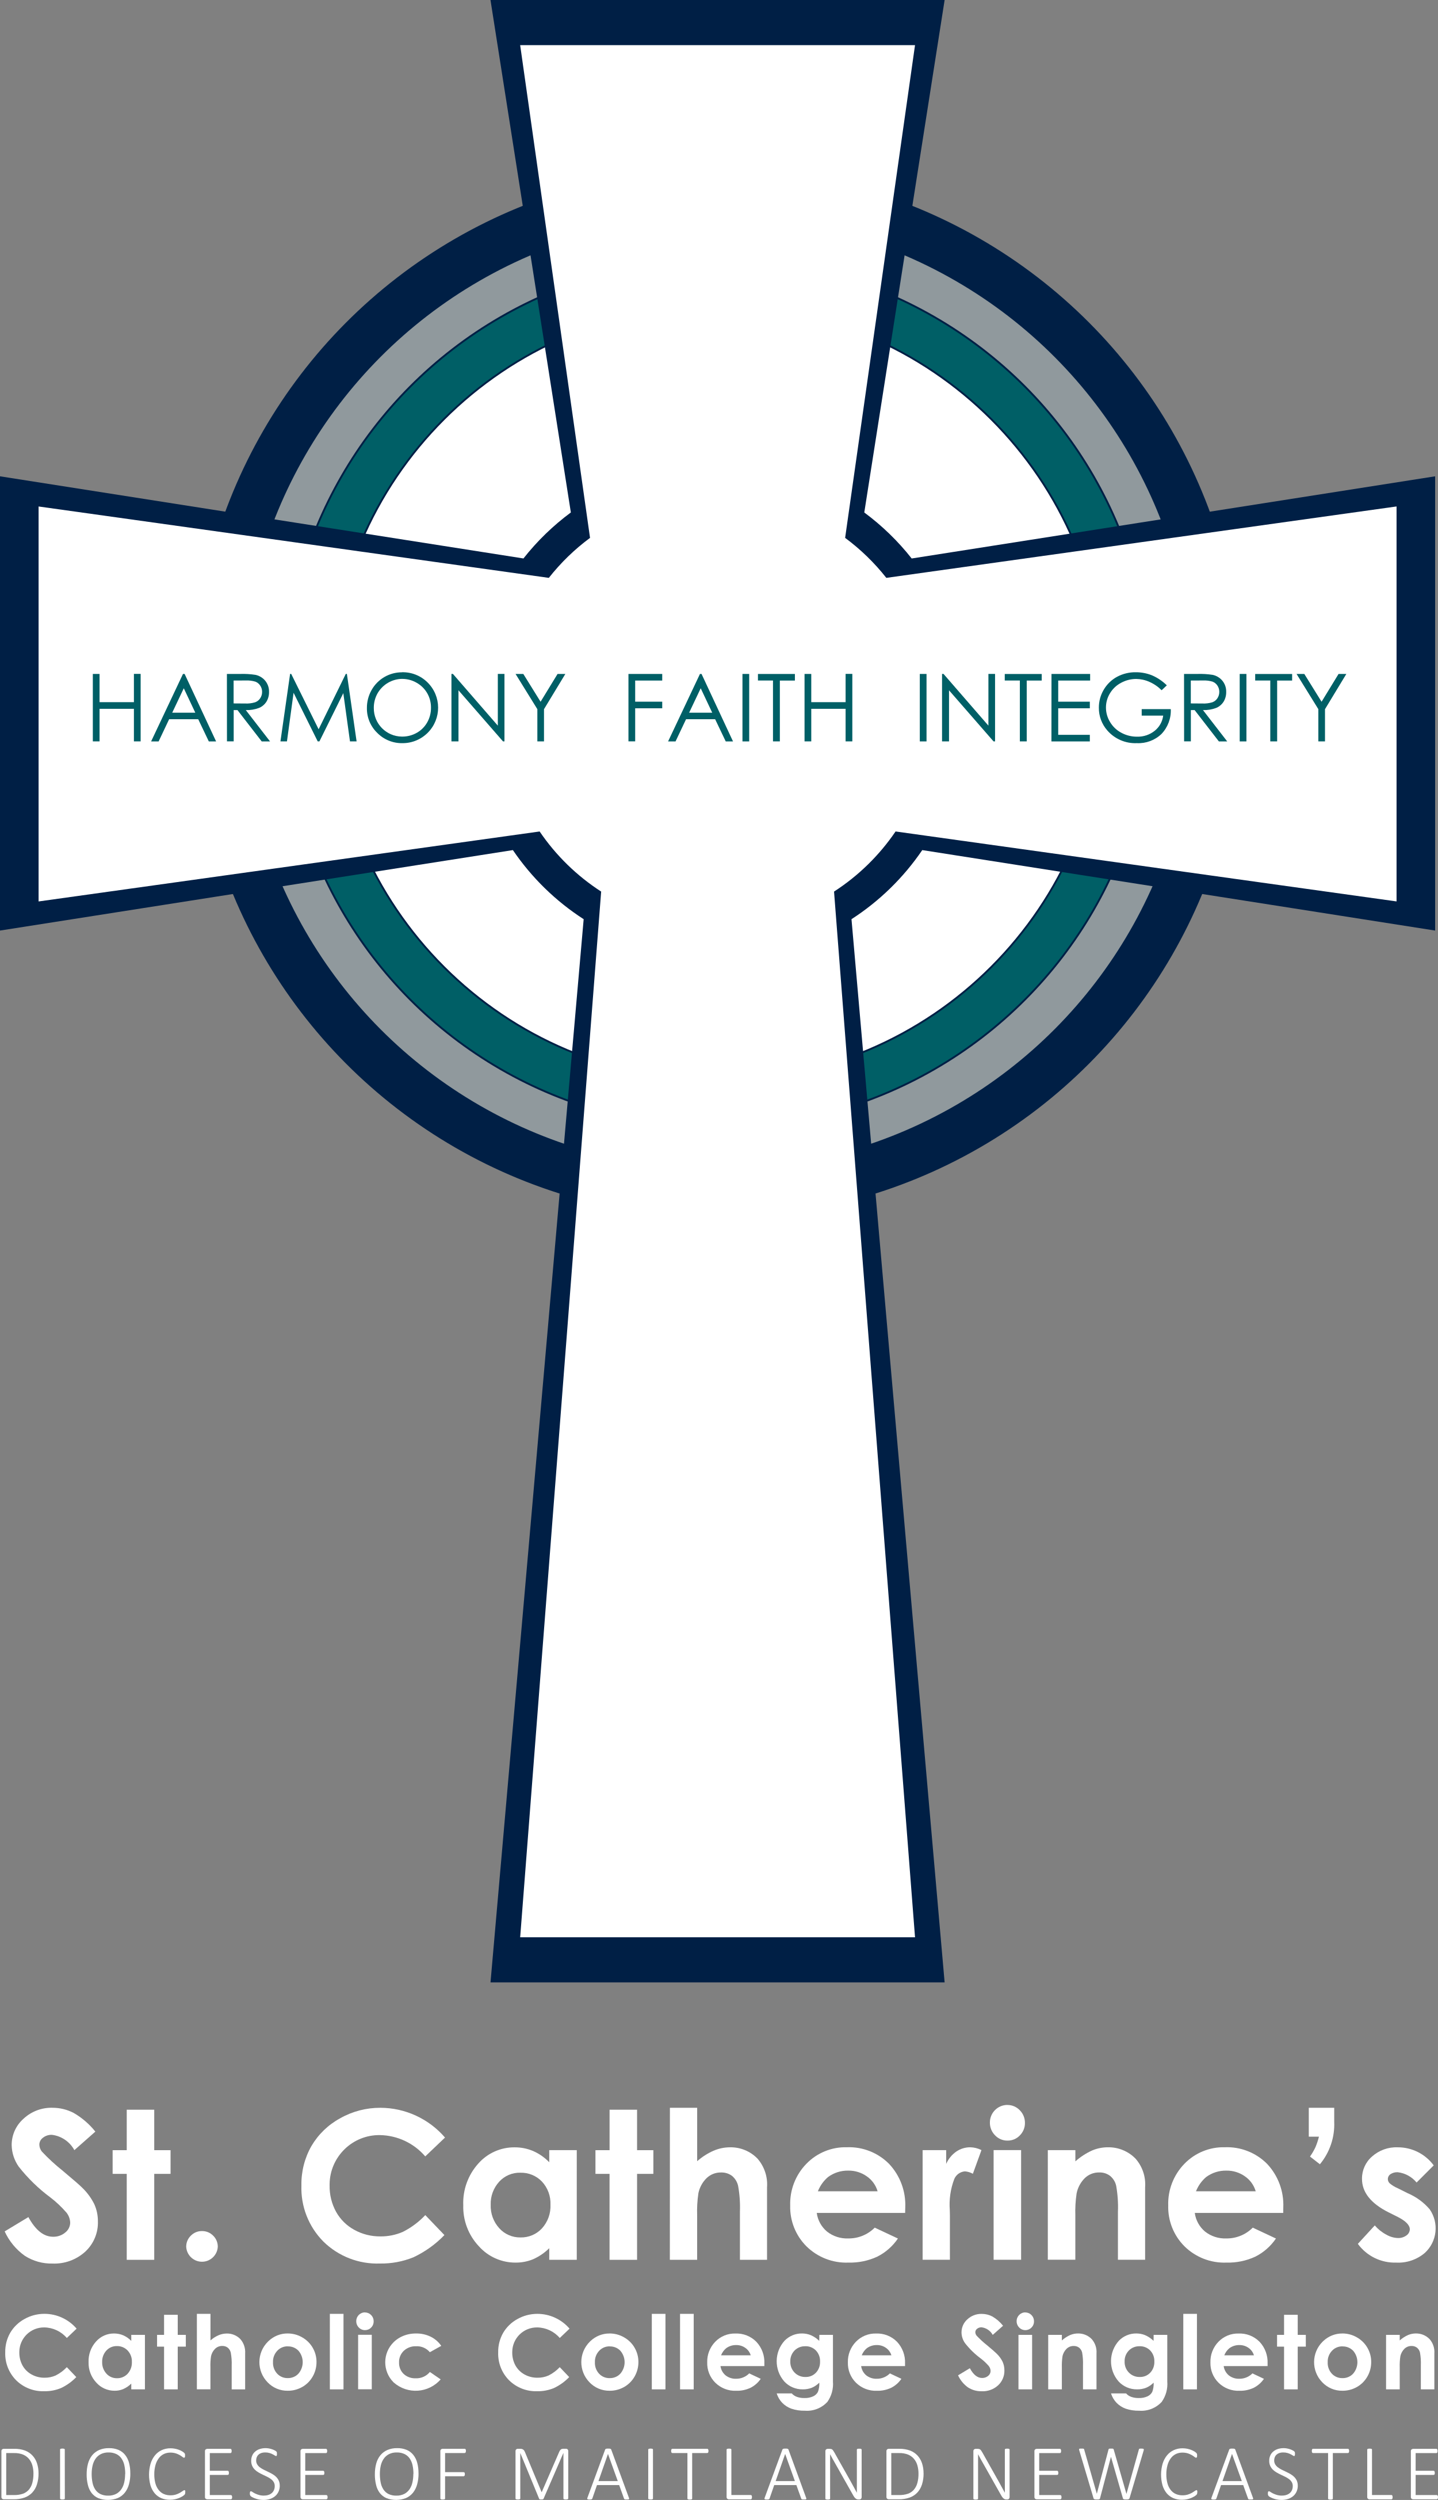 <?xml version="1.0" encoding="UTF-8"?><svg id="Layer_2" xmlns="http://www.w3.org/2000/svg" xmlns:xlink="http://www.w3.org/1999/xlink" viewBox="0 0 517.26 898.98"><rect x="0" y="0" width="517.26" height="898.98" fill="#808080" stroke="none"/><defs><clipPath id="clippath"><rect width="517.26" height="898.98" style="fill:none;"/></clipPath></defs><g id="Layer_1-2"><g style="clip-path:url(#clippath);"><g id="Group_780"><path id="Path_1468" d="m446.48,249.24c0,104.03-84.34,188.37-188.37,188.37s-188.37-84.34-188.37-188.37c0-104.03,84.33-188.37,188.36-188.37,104.03,0,188.37,84.34,188.37,188.37" style="fill:#001f45;"/><circle id="Ellipse_14" cx="258.11" cy="249.24" r="188.37" style="fill:none; stroke:#001f45; stroke-miterlimit:10; stroke-width:.67px;"/><path id="Path_1469" d="m429.65,249.24c0,94.74-76.8,171.53-171.53,171.53s-171.53-76.8-171.53-171.53c0-94.74,76.8-171.53,171.53-171.53,94.74,0,171.53,76.8,171.53,171.53" style="fill:#90999d;"/><circle id="Ellipse_15" cx="258.11" cy="249.24" r="171.53" style="fill:none; stroke:#001f45; stroke-miterlimit:10; stroke-width:.67px;"/><path id="Path_1470" d="m414.22,249.25c0,86.22-69.89,156.11-156.11,156.11s-156.11-69.89-156.11-156.11,69.89-156.11,156.11-156.11c86.22,0,156.11,69.89,156.11,156.11h0" style="fill:#005f66;"/><circle id="Ellipse_16" cx="258.12" cy="249.24" r="156.11" style="fill:none; stroke:#001f45; stroke-miterlimit:10; stroke-width:.67px;"/><path id="Path_1471" d="m397.39,249.24c0,76.91-62.35,139.27-139.27,139.27s-139.27-62.35-139.27-139.27,62.35-139.27,139.27-139.27h0c76.91,0,139.27,62.35,139.27,139.27" style="fill:#fff;"/><path id="Path_1472" d="m397.39,249.24c0,76.91-62.35,139.27-139.27,139.27s-139.27-62.35-139.27-139.27,62.35-139.27,139.27-139.27h0c76.91,0,139.27,62.35,139.27,139.27Z" style="fill:none; stroke:#001f45; stroke-miterlimit:10; stroke-width:.67px;"/><path id="Path_1473" d="m331.74,305.69l184.49,28.94v-163.35l-188.29,29.55c-4.92-6.25-10.66-11.81-17.05-16.54L339.79,0h-163.36l28.91,184.28c-6.39,4.73-12.13,10.29-17.05,16.54L0,171.28v163.35l184.49-28.94c6.74,9.91,15.39,18.36,25.46,24.85l-33.51,382.33h163.35l-33.5-382.33c10.07-6.5,18.72-14.95,25.46-24.85" style="fill:#001f45;"/><path id="Path_1474" d="m322.12,298.99l180.23,25.16v-142.03l-183.53,25.68c-4.28-5.43-9.27-10.27-14.82-14.38l25.14-177.18h-142.03l25.13,177.18c-5.56,4.11-10.54,8.95-14.82,14.38L13.88,182.13v142.03l180.23-25.16c5.85,8.61,13.38,15.96,22.13,21.61l-29.13,376.03h142.03l-29.13-376.03c8.75-5.65,16.27-13,22.13-21.61" style="fill:#fff;"/><path id="Path_1475" d="m33.39,242.35h2.42v10.15h12.36v-10.17h2.42v24.27h-2.42v-11.71h-12.36v11.71h-2.42v-24.24Z" style="fill:#005f66;"/><path id="Path_1476" d="m66.41,242.35l11.32,24.26h-2.62l-3.81-7.98h-10.46l-3.78,7.98h-2.7l11.46-24.26h.6Zm-.3,5.15l-4.16,8.78h8.3l-4.14-8.78Z" style="fill:#005f66;"/><path id="Path_1477" d="m81.61,242.35h4.83c1.82-.06,3.65.05,5.46.33,1.38.29,2.62,1.04,3.51,2.12.92,1.13,1.4,2.55,1.36,4,.03,1.22-.28,2.43-.91,3.49-.63,1.01-1.56,1.81-2.66,2.27-1.53.58-3.15.84-4.78.79l8.72,11.27h-3l-8.72-11.27h-1.36v11.24h-2.42l-.02-24.24Zm2.42,2.37v8.23l4.18.03c1.22.06,2.43-.09,3.6-.45.75-.28,1.39-.8,1.82-1.48.44-.68.66-1.47.65-2.27,0-.79-.22-1.56-.66-2.22-.41-.65-1.02-1.14-1.73-1.43-1.16-.35-2.36-.49-3.57-.43l-4.29.02Z" style="fill:#005f66;"/><path id="Path_1478" d="m100.88,266.6l3.47-24.26h.4l9.86,19.91,9.77-19.91h.4l3.49,24.26h-2.38l-2.4-17.35-8.59,17.35h-.62l-8.68-17.48-2.38,17.48h-2.35Z" style="fill:#005f66;"/><path id="Path_1479" d="m144.58,241.74c3.45-.09,6.79,1.24,9.23,3.68,5.01,4.96,5.05,13.03.09,18.04-2.41,2.43-5.69,3.8-9.12,3.78-3.41.07-6.7-1.27-9.09-3.7-2.42-2.34-3.77-5.57-3.71-8.94-.02-2.27.57-4.51,1.69-6.48,2.22-3.94,6.39-6.37,10.91-6.36m.11,2.36c-3.67.03-7.04,2.01-8.87,5.18-.91,1.61-1.38,3.44-1.36,5.3-.04,5.64,4.49,10.24,10.13,10.28.03,0,.06,0,.1,0,1.83.01,3.64-.46,5.23-1.36,1.57-.88,2.86-2.18,3.75-3.75.91-1.61,1.38-3.43,1.36-5.28.02-1.83-.45-3.64-1.36-5.22-.9-1.56-2.21-2.85-3.79-3.74-1.57-.92-3.36-1.4-5.19-1.4" style="fill:#005f66;"/><path id="Path_1480" d="m162.39,266.6v-24.26h.53l16.15,18.6v-18.6h2.39v24.26h-.53l-16.01-18.37v18.37h-2.52Z" style="fill:#005f66;"/><path id="Path_1481" d="m185.45,242.35h2.79l6.21,10,6.11-10h2.8l-7.68,12.67v11.59h-2.39v-11.59l-7.84-12.67Z" style="fill:#005f66;"/><path id="Path_1482" d="m226.05,242.35h12.16v2.37h-9.73v7.61h9.73v2.37h-9.73v11.89h-2.42v-24.24Z" style="fill:#005f66;"/><path id="Path_1483" d="m252.35,242.35l11.32,24.26h-2.62l-3.81-7.98h-10.46l-3.78,7.98h-2.68l11.46-24.26h.58Zm-.3,5.15l-4.16,8.78h8.3l-4.14-8.78Z" style="fill:#005f66;"/><rect id="Rectangle_347" x="267.07" y="242.35" width="2.42" height="24.26" style="fill:#005f66;"/><path id="Path_1484" d="m272.64,244.73v-2.37h13.29v2.37h-5.41v21.87h-2.47v-21.89h-5.41Z" style="fill:#005f66;"/><path id="Path_1485" d="m289.4,242.35h2.42v10.15h12.35v-10.17h2.42v24.27h-2.42v-11.71h-12.35v11.71h-2.42v-24.24Z" style="fill:#005f66;"/><rect id="Rectangle_348" x="330.86" y="242.35" width="2.42" height="24.26" style="fill:#005f66;"/><path id="Path_1486" d="m338.86,266.6v-24.26h.53l16.15,18.6v-18.6h2.39v24.26h-.55l-16.01-18.37v18.37h-2.5Z" style="fill:#005f66;"/><path id="Path_1487" d="m361.42,244.73v-2.37h13.29v2.37h-5.39v21.87h-2.47v-21.89h-5.43Z" style="fill:#005f66;"/><path id="Path_1488" d="m378.23,242.35h13.9v2.37h-11.48v7.61h11.37v2.37h-11.37v9.55h11.37v2.37h-13.81l.02-24.27Z" style="fill:#005f66;"/><path id="Path_1489" d="m419.73,246.43l-1.88,1.78c-1.28-1.28-2.78-2.31-4.44-3.03-1.48-.66-3.09-1.01-4.71-1.03-1.91,0-3.79.48-5.46,1.4-1.66.87-3.04,2.19-4,3.8-.93,1.53-1.42,3.28-1.42,5.07,0,1.84.51,3.64,1.47,5.21.97,1.64,2.38,2.98,4.06,3.87,1.74.94,3.69,1.43,5.67,1.41,2.29.07,4.54-.68,6.33-2.11,1.69-1.35,2.79-3.31,3.06-5.46h-7.73v-2.34h10.46c.15,3.31-1.06,6.53-3.34,8.93-2.37,2.27-5.57,3.46-8.85,3.31-4.07.18-7.99-1.51-10.66-4.59-1.98-2.26-3.06-5.18-3.02-8.18-.01-2.26.59-4.47,1.73-6.41,1.13-1.95,2.77-3.56,4.75-4.65,2.09-1.13,4.44-1.71,6.82-1.67,1.99-.01,3.96.37,5.81,1.11,1.97.85,3.77,2.06,5.31,3.57" style="fill:#005f66;"/><path id="Path_1490" d="m425.91,242.35h4.83c1.82-.06,3.65.05,5.46.33,1.38.29,2.62,1.04,3.51,2.12.92,1.13,1.4,2.55,1.36,4,.03,1.22-.28,2.43-.91,3.49-.63,1.01-1.56,1.81-2.66,2.27-1.53.58-3.15.84-4.78.79l8.72,11.27h-3l-8.72-11.27h-1.36v11.24h-2.43l-.02-24.24Zm2.43,2.37v8.23l4.18.03c1.22.06,2.43-.09,3.6-.45.75-.28,1.39-.8,1.82-1.48.44-.68.66-1.47.65-2.27,0-.79-.22-1.56-.66-2.22-.41-.65-1.02-1.14-1.73-1.43-1.16-.35-2.36-.49-3.57-.43l-4.28.02Z" style="fill:#005f66;"/><rect id="Rectangle_349" x="445.93" y="242.35" width="2.42" height="24.26" style="fill:#005f66;"/><path id="Path_1491" d="m451.5,244.73v-2.37h13.29v2.37h-5.39v21.87h-2.47v-21.89h-5.43Z" style="fill:#005f66;"/><path id="Path_1492" d="m466.38,242.35h2.79l6.21,10,6.11-10h2.8l-7.68,12.67v11.59h-2.39v-11.59l-7.84-12.67Z" style="fill:#005f66;"/><path id="Path_1493" d="m34.27,766.55l-7.52,6.64c-1.64-3.03-4.64-5.08-8.06-5.51-1.18-.05-2.35.33-3.27,1.07-.77.57-1.24,1.45-1.27,2.41.01.92.33,1.82.91,2.54,2.31,2.46,4.8,4.75,7.44,6.85,3.87,3.24,6.22,5.28,7.05,6.13,1.8,1.72,3.28,3.74,4.38,5.96.87,1.95,1.31,4.07,1.29,6.21.12,4.1-1.54,8.05-4.55,10.84-3.22,2.93-7.47,4.47-11.82,4.28-3.51.08-6.97-.89-9.93-2.79-3.14-2.24-5.64-5.27-7.24-8.77l8.53-5.15c2.57,4.71,5.52,7.07,8.86,7.07,1.6.05,3.17-.49,4.4-1.52,1.1-.84,1.75-2.14,1.78-3.52-.04-1.33-.51-2.6-1.34-3.64-1.77-2.05-3.75-3.91-5.91-5.55-4.22-3.14-8-6.83-11.26-10.97-1.59-2.26-2.48-4.94-2.54-7.7-.03-3.63,1.51-7.1,4.23-9.51,2.82-2.65,6.58-4.08,10.46-3.97,2.65,0,5.25.63,7.6,1.85,3.01,1.74,5.66,4.02,7.82,6.74" style="fill:#fff;"/><path id="Path_1494" d="m45.59,758.65h9.89v14.55h5.87v8.52h-5.87v30.91h-9.89v-30.91h-5.08v-8.52h5.08v-14.55Z" style="fill:#fff;"/><path id="Path_1495" d="m72.65,802.29c1.51-.02,2.97.57,4.02,1.65,1.09,1.04,1.69,2.5,1.67,4.01-.18,3.14-2.87,5.54-6,5.36-2.89-.16-5.2-2.47-5.36-5.36-.02-1.51.58-2.96,1.67-4.01,1.06-1.08,2.51-1.68,4.02-1.65" style="fill:#fff;"/><path id="Path_1496" d="m160.07,768.67l-7.1,6.77c-4.09-4.76-10.02-7.55-16.3-7.66-9.86-.14-17.97,7.75-18.11,17.61,0,.16,0,.33,0,.49-.06,3.3.74,6.57,2.32,9.47,1.53,2.74,3.8,4.99,6.56,6.5,2.88,1.59,6.13,2.4,9.42,2.36,2.78.03,5.53-.53,8.08-1.65,3.01-1.52,5.73-3.55,8.04-6.01l6.88,7.18c-3.2,3.33-6.99,6.04-11.17,8-3.81,1.54-7.89,2.3-12,2.23-7.58.28-14.94-2.57-20.35-7.88-5.32-5.35-8.19-12.67-7.92-20.21-.09-4.96,1.15-9.86,3.61-14.17,2.47-4.2,6.05-7.65,10.33-9.97,4.42-2.5,9.41-3.79,14.48-3.77,8.93.03,17.41,3.94,23.24,10.71" style="fill:#fff;"/><path id="Path_1497" d="m197.57,773.18h9.9v39.44h-9.9v-4.17c-1.68,1.67-3.65,3.01-5.81,3.97-2,.82-4.15,1.23-6.32,1.21-5.05.02-9.87-2.13-13.22-5.91-3.73-3.98-5.74-9.28-5.58-14.73-.22-5.5,1.72-10.87,5.4-14.97,3.31-3.76,8.1-5.9,13.11-5.84,2.29-.01,4.56.44,6.66,1.34,2.16.95,4.12,2.32,5.76,4.02v-4.37Zm-10.4,8.12c-2.89-.07-5.67,1.11-7.62,3.25-2.06,2.27-3.16,5.26-3.04,8.32-.11,3.1.99,6.12,3.09,8.41,1.94,2.15,4.72,3.35,7.61,3.3,2.92.08,5.74-1.11,7.73-3.25,2.1-2.32,3.21-5.37,3.07-8.5.13-3.08-.97-6.08-3.07-8.34-2.02-2.11-4.85-3.27-7.77-3.18" style="fill:#fff;"/><path id="Path_1498" d="m219.27,758.65h9.89v14.55h5.86v8.52h-5.86v30.91h-9.9v-30.91h-5.07v-8.52h5.08v-14.55Z" style="fill:#fff;"/><path id="Path_1499" d="m240.96,757.96h9.82v19.21c1.74-1.54,3.71-2.81,5.84-3.75,1.88-.82,3.9-1.24,5.95-1.25,3.72-.08,7.31,1.39,9.9,4.06,2.48,2.85,3.72,6.57,3.44,10.33v26.06h-9.75v-17.28c.12-3.11-.1-6.22-.65-9.28-.31-1.43-1.09-2.71-2.23-3.64-1.13-.82-2.5-1.24-3.9-1.2-1.92-.04-3.77.68-5.17,1.99-1.52,1.48-2.56,3.38-2.99,5.46-.4,2.69-.55,5.4-.45,8.12v15.84h-9.82l.02-54.69Z" style="fill:#fff;"/><path id="Path_1500" d="m325.58,795.77h-31.79c.35,2.61,1.66,4.99,3.68,6.69,2.17,1.71,4.87,2.59,7.63,2.48,3.58.06,7.02-1.34,9.55-3.88l8.34,3.91c-1.89,2.78-4.46,5.04-7.46,6.54-3.24,1.49-6.77,2.21-10.33,2.12-5.63.22-11.1-1.9-15.12-5.86-3.88-3.88-5.99-9.18-5.84-14.66-.18-5.58,1.92-11,5.81-15,3.81-3.95,9.11-6.11,14.59-5.96,5.66-.22,11.16,1.95,15.15,5.96,4,4.25,6.1,9.93,5.84,15.75l-.05,1.9Zm-9.9-7.79c-.64-2.18-2-4.07-3.87-5.36-1.95-1.39-4.3-2.11-6.7-2.07-2.61-.05-5.17.77-7.27,2.32-1.61,1.38-2.86,3.13-3.64,5.11h21.48Z" style="fill:#fff;"/><path id="Path_1501" d="m331.87,773.18h8.48v4.96c.79-1.8,2.05-3.34,3.66-4.46,1.48-1,3.22-1.53,5-1.52,1.4.03,2.78.38,4.03,1.01l-3.09,8.52c-.88-.5-1.85-.79-2.86-.87-1.72.13-3.22,1.23-3.86,2.83-1.33,3.54-1.87,7.32-1.58,11.09l.04,1.92v15.95h-9.82v-39.44Z" style="fill:#fff;"/><path id="Path_1502" d="m362.36,756.95c1.69-.02,3.3.66,4.46,1.89,1.21,1.2,1.88,2.84,1.86,4.55.03,1.69-.64,3.32-1.84,4.51-1.15,1.21-2.74,1.88-4.41,1.86-1.7.03-3.33-.66-4.5-1.9-1.22-1.22-1.89-2.89-1.86-4.62,0-3.48,2.81-6.3,6.29-6.31m-4.95,16.24h9.89v39.44h-9.89v-39.44Z" style="fill:#fff;"/><path id="Path_1503" d="m376.92,773.18h9.9v4.04c1.82-1.62,3.88-2.95,6.1-3.95,1.77-.73,3.67-1.11,5.59-1.11,3.74-.07,7.35,1.41,9.96,4.09,2.48,2.83,3.72,6.54,3.44,10.3v26.06h-9.78v-17.28c.13-3.14-.09-6.28-.64-9.38-.32-1.39-1.1-2.63-2.21-3.53-1.12-.83-2.49-1.26-3.88-1.21-1.92-.04-3.77.69-5.16,2.01-1.53,1.51-2.57,3.45-2.98,5.56-.39,2.65-.54,5.33-.45,8v15.82h-9.9v-39.43Z" style="fill:#fff;"/><path id="Path_1504" d="m461.59,795.77h-31.82c.35,2.61,1.66,4.99,3.68,6.69,2.17,1.71,4.87,2.59,7.63,2.48,3.58.06,7.02-1.34,9.55-3.88l8.34,3.91c-1.89,2.78-4.46,5.04-7.46,6.54-3.24,1.49-6.77,2.21-10.33,2.12-5.63.22-11.1-1.9-15.12-5.86-3.88-3.88-5.99-9.18-5.84-14.66-.18-5.58,1.92-11,5.81-15,3.81-3.95,9.11-6.11,14.59-5.96,5.66-.22,11.16,1.95,15.15,5.96,4,4.25,6.1,9.93,5.84,15.75l-.02,1.9Zm-9.9-7.79c-.64-2.18-2-4.07-3.87-5.36-1.95-1.39-4.3-2.11-6.7-2.07-2.61-.05-5.17.77-7.27,2.32-1.61,1.38-2.86,3.13-3.64,5.11h21.48Z" style="fill:#fff;"/><path id="Path_1505" d="m470.8,757.96h9.13v5c.24,5.56-1.59,11.02-5.15,15.31l-3.56-2.78c.76-1.07,1.42-2.2,1.97-3.38.51-1.22.93-2.49,1.25-3.77h-3.66v-10.37Z" style="fill:#fff;"/><path id="Path_1506" d="m515.69,778.7l-6.13,6.13c-1.7-2.06-4.13-3.39-6.78-3.7-.92-.05-1.84.19-2.61.7-.59.39-.94,1.05-.95,1.76,0,.55.22,1.07.6,1.47.88.76,1.88,1.37,2.95,1.82l3.64,1.82c3.03,1.29,5.72,3.26,7.86,5.76,3.41,4.92,2.68,11.6-1.72,15.66-2.87,2.45-6.58,3.71-10.35,3.51-5.42.16-10.57-2.36-13.77-6.74l6.09-6.63c1.15,1.34,2.53,2.45,4.09,3.28,1.26.75,2.69,1.18,4.15,1.25,1.13.06,2.24-.28,3.16-.94.72-.49,1.17-1.3,1.2-2.17,0-1.52-1.44-3-4.31-4.46l-3.34-1.67c-6.38-3.21-9.57-7.24-9.55-12.07-.03-3.07,1.29-5.99,3.61-8,2.53-2.26,5.84-3.45,9.23-3.31,5.12-.03,9.94,2.4,12.98,6.52" style="fill:#fff;"/><path id="Path_1507" d="m27.56,837.38l-3.52,3.36c-2.03-2.37-4.98-3.75-8.1-3.8-4.9-.07-8.93,3.85-8.99,8.75,0,.08,0,.16,0,.24-.03,1.64.37,3.26,1.15,4.7.76,1.36,1.89,2.48,3.26,3.23,1.43.79,3.04,1.19,4.67,1.17,1.38.02,2.75-.26,4.01-.82,1.49-.75,2.85-1.76,3.99-2.98l3.41,3.57c-1.59,1.65-3.47,3-5.55,3.97-1.89.77-3.92,1.15-5.96,1.11-3.77.14-7.42-1.28-10.11-3.92-2.64-2.66-4.07-6.29-3.94-10.04-.05-2.47.57-4.9,1.79-7.04,1.23-2.09,3-3.8,5.13-4.96,2.2-1.24,4.68-1.88,7.2-1.87,4.44.01,8.65,1.95,11.54,5.32" style="fill:#fff;"/><path id="Path_1508" d="m47.22,839.62h4.91v19.59h-4.91v-2.07c-.83.83-1.81,1.49-2.89,1.97-.99.41-2.06.62-3.14.6-2.51,0-4.9-1.06-6.56-2.94-1.85-1.98-2.85-4.61-2.77-7.32-.11-2.73.85-5.4,2.68-7.43,1.64-1.87,4.02-2.93,6.51-2.9,1.14,0,2.26.22,3.31.67,1.07.47,2.04,1.15,2.86,2v-2.16Zm-5.17,4.03c-1.44-.04-2.82.55-3.79,1.61-1.03,1.13-1.57,2.61-1.51,4.13-.06,1.54.5,3.04,1.54,4.18.96,1.07,2.34,1.66,3.78,1.64,1.45.04,2.85-.55,3.84-1.61,1.05-1.15,1.59-2.67,1.53-4.22.07-1.53-.48-3.02-1.53-4.14-1-1.05-2.41-1.63-3.86-1.59" style="fill:#fff;"/><path id="Path_1509" d="m59.02,832.4h4.91v7.22h2.91v4.23h-2.91v15.36h-4.91v-15.36h-2.52v-4.23h2.52v-7.22Z" style="fill:#fff;"/><path id="Path_1510" d="m70.83,832.06h4.88v9.55c.86-.77,1.84-1.4,2.9-1.86.93-.4,1.94-.61,2.95-.62,1.85-.04,3.63.69,4.91,2.02,1.23,1.42,1.84,3.26,1.71,5.13v12.94h-4.84v-8.59c.06-1.54-.05-3.09-.33-4.61-.15-.71-.54-1.36-1.11-1.82-.56-.41-1.24-.62-1.93-.6-.95-.02-1.87.33-2.57.99-.75.73-1.27,1.67-1.49,2.7-.19,1.33-.27,2.68-.22,4.03v7.87h-4.87v-27.14Z" style="fill:#fff;"/><path id="Path_1511" d="m103.47,839.11c1.83,0,3.63.47,5.21,1.39,1.59.89,2.91,2.19,3.81,3.76.9,1.56,1.38,3.33,1.36,5.13.01,1.82-.46,3.61-1.36,5.19-.89,1.57-2.18,2.88-3.76,3.77-1.59.91-3.4,1.38-5.24,1.36-2.71.04-5.32-1.04-7.2-3-4.02-4.08-3.98-10.66.11-14.68.09-.09.18-.17.27-.26,1.84-1.72,4.27-2.68,6.79-2.66m.08,4.63c-1.44-.04-2.83.54-3.81,1.6-1.04,1.1-1.59,2.58-1.53,4.09-.07,1.53.47,3.02,1.5,4.14.99,1.05,2.37,1.63,3.81,1.59,1.45.04,2.85-.54,3.84-1.6,2.04-2.36,2.05-5.85.03-8.22-1-1.05-2.4-1.62-3.85-1.58" style="fill:#fff;"/><rect id="Rectangle_350" x="118.65" y="832.06" width="4.91" height="27.15" style="fill:#fff;"/><path id="Path_1512" d="m131.27,831.55c.84,0,1.64.33,2.22.94.6.6.93,1.42.91,2.27.02.84-.31,1.65-.91,2.24-.57.6-1.37.92-2.19.91-.85.01-1.66-.33-2.24-.95-.6-.61-.93-1.44-.91-2.3,0-1.73,1.39-3.13,3.12-3.13m-2.45,8.06h4.91v19.59h-4.91v-19.59Z" style="fill:#fff;"/><path id="Path_1513" d="m158.71,843.58l-4.09,2.27c-1.22-1.44-3.04-2.23-4.92-2.14-1.65-.07-3.25.52-4.46,1.64-1.14,1.1-1.76,2.63-1.7,4.21-.05,1.53.54,3.02,1.64,4.09,1.17,1.08,2.72,1.65,4.31,1.58,1.98.1,3.88-.75,5.14-2.27l3.88,2.66c-4.33,4.97-11.87,5.49-16.84,1.16-.05-.04-.09-.08-.14-.13-3.96-3.99-3.94-10.43.05-14.39.71-.71,1.53-1.31,2.41-1.78,1.75-.93,3.71-1.39,5.7-1.36,1.81-.03,3.61.37,5.24,1.16,1.53.76,2.84,1.9,3.8,3.3" style="fill:#fff;"/><path id="Path_1514" d="m204.87,837.38l-3.52,3.36c-2.03-2.37-4.98-3.75-8.1-3.8-4.9-.07-8.93,3.85-8.99,8.75,0,.08,0,.16,0,.24-.03,1.64.37,3.26,1.15,4.7.76,1.36,1.89,2.48,3.26,3.23,1.43.79,3.04,1.19,4.67,1.17,1.38.02,2.75-.26,4.01-.82,1.49-.75,2.85-1.76,3.99-2.98l3.41,3.57c-1.59,1.65-3.47,3-5.55,3.97-1.89.77-3.92,1.15-5.96,1.11-3.77.14-7.42-1.28-10.11-3.92-2.64-2.66-4.06-6.29-3.93-10.03-.05-2.47.57-4.9,1.79-7.04,1.23-2.09,3-3.8,5.13-4.96,2.2-1.24,4.68-1.88,7.2-1.87,4.44.01,8.65,1.95,11.54,5.32" style="fill:#fff;"/><path id="Path_1515" d="m219.26,839.11c1.83,0,3.63.47,5.21,1.39,1.59.89,2.91,2.19,3.81,3.76.9,1.56,1.38,3.33,1.36,5.13.01,1.82-.46,3.61-1.36,5.19-.89,1.57-2.18,2.88-3.76,3.77-1.59.91-3.4,1.38-5.24,1.36-2.71.04-5.32-1.04-7.2-3-4.02-4.09-3.97-10.66.12-14.68.09-.08.17-.17.26-.25,1.84-1.72,4.27-2.68,6.79-2.66m.08,4.63c-1.44-.04-2.83.54-3.81,1.6-1.04,1.1-1.59,2.58-1.53,4.09-.07,1.53.47,3.02,1.5,4.14.99,1.05,2.37,1.63,3.81,1.59,1.45.04,2.85-.54,3.84-1.6,2.04-2.36,2.05-5.85.03-8.22-1-1.05-2.4-1.62-3.85-1.58" style="fill:#fff;"/><rect id="Rectangle_351" x="234.46" y="832.06" width="4.91" height="27.15" style="fill:#fff;"/><rect id="Rectangle_352" x="244.62" y="832.06" width="4.91" height="27.15" style="fill:#fff;"/><path id="Path_1516" d="m274.95,850.84h-15.79c.17,1.29.82,2.48,1.82,3.32,1.07.85,2.42,1.29,3.79,1.24,1.77.02,3.48-.67,4.73-1.93l4.14,1.95c-.94,1.38-2.22,2.5-3.71,3.25-1.61.74-3.36,1.1-5.13,1.05-2.8.11-5.51-.94-7.51-2.91-1.93-1.92-2.98-4.55-2.9-7.27-.09-2.77.96-5.46,2.89-7.45,1.89-1.96,4.52-3.03,7.25-2.96,2.81-.11,5.54.96,7.52,2.96,1.99,2.11,3.03,4.93,2.9,7.82v.92Zm-4.91-3.87c-.32-1.08-1-2.02-1.92-2.66-.97-.69-2.13-1.05-3.32-1.03-1.3-.02-2.57.38-3.61,1.15-.81.68-1.43,1.55-1.82,2.54h10.67Z" style="fill:#fff;"/><path id="Path_1517" d="m294.73,839.62h4.89v16.78c.21,2.6-.5,5.18-2,7.31-2.07,2.24-5.04,3.41-8.08,3.18-1.64.04-3.28-.2-4.85-.72-1.25-.44-2.38-1.17-3.31-2.11-.92-.96-1.6-2.13-2-3.4h5.42c.5.57,1.14,1,1.85,1.25.86.3,1.77.44,2.68.42,1.09.05,2.18-.16,3.18-.61.72-.33,1.32-.89,1.7-1.58.4-1.07.57-2.21.5-3.35-.77.8-1.7,1.43-2.73,1.86-1.03.39-2.12.58-3.22.56-2.52.04-4.95-.99-6.66-2.85-3.69-4.23-3.62-10.55.16-14.69,1.64-1.66,3.89-2.59,6.23-2.56,1.09,0,2.17.2,3.18.62,1.12.49,2.14,1.18,3.02,2.04l.03-2.16Zm-5.1,4.09c-1.44-.04-2.83.52-3.84,1.55-1.01,1.05-1.56,2.46-1.51,3.92-.06,1.49.5,2.94,1.55,4.01,1.02,1.04,2.43,1.61,3.89,1.57,1.42.05,2.79-.51,3.77-1.53,1.02-1.08,1.55-2.53,1.49-4.02.06-1.47-.48-2.91-1.49-3.98-1.01-1.03-2.41-1.58-3.85-1.53" style="fill:#fff;"/><path id="Path_1518" d="m325.55,850.84h-15.79c.17,1.29.82,2.48,1.82,3.32,1.07.85,2.42,1.29,3.79,1.24,1.77.02,3.48-.67,4.73-1.93l4.14,1.95c-.94,1.38-2.22,2.5-3.71,3.25-1.61.74-3.36,1.1-5.13,1.05-2.8.11-5.51-.94-7.51-2.91-1.93-1.92-2.98-4.55-2.9-7.27-.09-2.77.96-5.46,2.89-7.45,1.89-1.96,4.52-3.03,7.25-2.96,2.81-.11,5.54.96,7.52,2.96,1.99,2.11,3.03,4.93,2.9,7.82v.92Zm-4.91-3.87c-.32-1.08-1-2.02-1.92-2.66-.97-.69-2.13-1.05-3.32-1.03-1.3-.02-2.57.38-3.61,1.15-.81.68-1.43,1.55-1.82,2.54h10.67Z" style="fill:#fff;"/><path id="Path_1519" d="m360.82,836.33l-3.73,3.3c-.82-1.5-2.31-2.52-4.01-2.73-.59-.02-1.16.16-1.62.53-.38.28-.62.72-.63,1.2,0,.46.17.9.45,1.26,1.15,1.22,2.38,2.36,3.7,3.4,1.92,1.61,3.09,2.62,3.5,3.05.89.85,1.63,1.85,2.17,2.96.43.97.65,2.02.64,3.09.05,2.04-.78,4-2.27,5.38-1.6,1.45-3.71,2.22-5.87,2.12-1.74.05-3.46-.43-4.93-1.36-1.56-1.11-2.8-2.61-3.6-4.36l4.24-2.56c1.27,2.34,2.74,3.51,4.4,3.51.8.02,1.57-.24,2.18-.75.54-.42.87-1.06.88-1.75-.01-.66-.25-1.3-.67-1.82-.88-1.02-1.86-1.94-2.94-2.75-2.1-1.56-3.98-3.4-5.59-5.46-.79-1.12-1.23-2.45-1.26-3.83-.01-1.8.75-3.53,2.1-4.72,1.4-1.31,3.26-2.02,5.18-1.97,1.31,0,2.61.31,3.78.91,1.49.86,2.81,2,3.88,3.35" style="fill:#fff;"/><path id="Path_1520" d="m368.8,831.55c.84,0,1.64.33,2.22.94.6.6.93,1.42.91,2.27.02.84-.31,1.65-.91,2.24-.57.59-1.37.92-2.19.91-.84.01-1.65-.33-2.23-.95-.6-.61-.93-1.44-.91-2.3,0-1.73,1.4-3.13,3.12-3.13m-2.46,8.08h4.91v19.59h-4.91v-19.59Z" style="fill:#fff;"/><path id="Path_1521" d="m377.05,839.62h4.91v2c.9-.81,1.93-1.47,3.03-1.96.88-.36,1.82-.55,2.78-.55,1.86-.03,3.65.7,4.94,2.04,1.23,1.41,1.85,3.25,1.71,5.11v12.94h-4.86v-8.58c.06-1.56-.04-3.12-.31-4.66-.16-.69-.55-1.31-1.1-1.75-.56-.41-1.24-.62-1.93-.6-.95-.02-1.87.34-2.56,1-.76.75-1.28,1.71-1.48,2.76-.19,1.32-.26,2.65-.22,3.97v7.86h-4.91v-19.59Z" style="fill:#fff;"/><path id="Path_1522" d="m414.98,839.62h4.9v16.78c.21,2.6-.5,5.18-2,7.31-2.07,2.24-5.04,3.41-8.08,3.18-1.64.04-3.28-.2-4.85-.72-1.25-.44-2.38-1.17-3.31-2.11-.92-.96-1.6-2.13-2-3.4h5.42c.5.57,1.14,1,1.85,1.25.86.3,1.77.44,2.68.42,1.09.05,2.18-.16,3.18-.61.72-.33,1.32-.89,1.7-1.58.4-1.07.57-2.21.5-3.35-.77.8-1.7,1.43-2.73,1.86-1.03.39-2.12.58-3.22.56-2.52.04-4.95-.99-6.66-2.85-3.69-4.23-3.62-10.55.16-14.69,1.64-1.66,3.89-2.59,6.23-2.56,1.09,0,2.17.2,3.18.62,1.12.49,2.14,1.18,3.02,2.04l.02-2.16Zm-5.1,4.09c-1.44-.04-2.83.52-3.84,1.55-1.01,1.05-1.56,2.46-1.51,3.92-.06,1.49.5,2.94,1.55,4.01,1.02,1.04,2.43,1.61,3.89,1.57,1.42.05,2.79-.51,3.77-1.53,1.02-1.08,1.55-2.53,1.49-4.02.06-1.47-.48-2.91-1.49-3.98-1.01-1.03-2.41-1.58-3.85-1.53" style="fill:#fff;"/><rect id="Rectangle_353" x="425.64" y="832.06" width="4.91" height="27.15" style="fill:#fff;"/><path id="Path_1523" d="m455.96,850.84h-15.79c.17,1.29.82,2.48,1.82,3.32,1.07.85,2.42,1.29,3.79,1.24,1.77.02,3.48-.67,4.73-1.93l4.14,1.95c-.94,1.38-2.22,2.5-3.71,3.25-1.61.74-3.36,1.1-5.13,1.05-2.8.11-5.51-.94-7.51-2.91-1.93-1.92-2.98-4.55-2.9-7.27-.09-2.77.96-5.46,2.89-7.45,1.89-1.96,4.52-3.03,7.25-2.96,2.81-.11,5.54.96,7.52,2.96,1.99,2.11,3.03,4.93,2.9,7.82v.92Zm-4.91-3.87c-.32-1.08-1-2.02-1.92-2.66-.97-.69-2.13-1.05-3.32-1.03-1.3-.02-2.57.38-3.61,1.15-.81.68-1.43,1.55-1.82,2.54h10.67Z" style="fill:#fff;"/><path id="Path_1524" d="m461.87,832.4h4.93v7.22h2.91v4.23h-2.91v15.36h-4.91v-15.36h-2.52v-4.23h2.52v-7.22Z" style="fill:#fff;"/><path id="Path_1525" d="m482.85,839.11c1.83,0,3.63.47,5.21,1.39,1.59.89,2.91,2.19,3.81,3.76.9,1.56,1.38,3.33,1.36,5.13.01,1.82-.46,3.61-1.36,5.19-.89,1.57-2.18,2.88-3.76,3.77-1.59.91-3.4,1.38-5.24,1.36-2.71.04-5.32-1.04-7.2-3-4.02-4.09-3.97-10.66.12-14.68.09-.08.17-.17.26-.25,1.84-1.72,4.27-2.68,6.79-2.66m.08,4.63c-1.44-.04-2.83.54-3.81,1.6-1.04,1.1-1.59,2.58-1.53,4.09-.07,1.53.47,3.02,1.5,4.14.99,1.05,2.37,1.63,3.81,1.59,1.45.04,2.85-.54,3.84-1.6,2.04-2.36,2.05-5.85.03-8.22-1-1.05-2.4-1.62-3.85-1.58" style="fill:#fff;"/><path id="Path_1526" d="m498.58,839.62h4.91v2c.9-.81,1.93-1.47,3.03-1.96.88-.36,1.82-.55,2.78-.55,1.86-.03,3.65.7,4.94,2.04,1.23,1.41,1.85,3.25,1.71,5.11v12.94h-4.86v-8.58c.06-1.56-.04-3.12-.31-4.66-.16-.69-.55-1.31-1.1-1.75-.56-.41-1.24-.62-1.93-.6-.95-.02-1.87.34-2.56,1-.76.75-1.28,1.71-1.48,2.76-.19,1.32-.26,2.65-.22,3.97v7.86h-4.91v-19.59Z" style="fill:#fff;"/><path id="Path_1527" d="m13.86,889.4c.02,1.37-.17,2.73-.58,4.03-.34,1.09-.92,2.09-1.7,2.93-.77.8-1.72,1.41-2.77,1.78-1.27.43-2.6.63-3.94.6H1.3c-.19,0-.37-.08-.52-.19-.2-.17-.3-.43-.27-.7v-16.37c-.03-.26.07-.52.27-.7.15-.11.33-.18.52-.19h3.82c1.33-.03,2.66.18,3.91.63,1.01.39,1.92,1,2.66,1.79.73.8,1.29,1.75,1.62,2.78.38,1.17.56,2.39.55,3.61m-1.82.08c0-.99-.13-1.98-.4-2.94-.24-.86-.66-1.65-1.23-2.34-.58-.67-1.3-1.19-2.11-1.53-1.04-.4-2.14-.59-3.26-.55h-2.8v15.1h2.8c1.06.03,2.12-.13,3.14-.45.82-.28,1.56-.77,2.14-1.41.6-.7,1.04-1.52,1.28-2.41.31-1.13.45-2.29.43-3.46" style="fill:#fff;"/><path id="Path_1528" d="m23.32,898.46c0,.05-.01.11-.04.15-.03.05-.08.09-.14.11-.08.03-.17.06-.26.07-.14.02-.28.03-.41.03-.14,0-.27,0-.4-.03-.09-.01-.18-.04-.27-.07-.06-.02-.1-.06-.14-.11-.03-.05-.04-.1-.05-.15v-17.59c0-.06,0-.11.03-.16.04-.05.09-.09.15-.11.09-.03.18-.05.27-.07.13-.02.26-.03.39-.03.14,0,.28,0,.41.03.09.01.18.04.26.07.06.02.11.06.14.11.03.05.04.1.04.15l.02,17.6Z" style="fill:#fff;"/><path id="Path_1529" d="m46.88,889.45c.02,1.33-.15,2.65-.5,3.94-.29,1.09-.8,2.11-1.5,3-.67.83-1.53,1.49-2.51,1.91-2.25.88-4.75.9-7.01.04-.93-.4-1.75-1.03-2.38-1.82-.65-.86-1.12-1.85-1.36-2.9-.31-1.26-.47-2.56-.45-3.86-.01-1.31.15-2.61.49-3.87.29-1.08.79-2.09,1.49-2.97.68-.82,1.54-1.47,2.51-1.9,1.12-.47,2.33-.7,3.55-.67,1.17-.03,2.34.19,3.42.63.93.4,1.76,1.02,2.39,1.82.66.85,1.14,1.82,1.4,2.86.32,1.24.47,2.52.45,3.81m-1.82.15c0-1.02-.09-2.03-.3-3.02-.17-.88-.51-1.71-1-2.46-.46-.7-1.1-1.26-1.85-1.64-.89-.42-1.87-.63-2.85-.6-.98-.03-1.96.18-2.84.63-.75.4-1.4.97-1.88,1.68-.5.74-.85,1.58-1.04,2.45-.22.97-.32,1.96-.32,2.96,0,1.03.09,2.07.29,3.08.16.88.49,1.72.97,2.48.45.7,1.08,1.27,1.82,1.65.9.43,1.88.63,2.87.6,1,.03,1.99-.19,2.88-.64.76-.41,1.41-1,1.88-1.71.5-.76.84-1.6,1.02-2.48.21-.97.31-1.97.31-2.96" style="fill:#fff;"/><path id="Path_1530" d="m66.61,896.25c0,.09,0,.19,0,.28,0,.08-.02.15-.04.23-.02.06-.04.12-.08.18-.05.08-.11.15-.18.22-.18.17-.38.32-.58.45-.36.23-.74.43-1.13.6-.51.21-1.03.38-1.56.5-.64.15-1.29.22-1.95.21-1.06.01-2.12-.19-3.1-.6-.91-.39-1.72-.99-2.36-1.75-.68-.83-1.19-1.8-1.5-2.83-.71-2.56-.7-5.27.04-7.82.33-1.09.86-2.1,1.58-2.99.66-.8,1.49-1.45,2.44-1.88.99-.44,2.07-.67,3.16-.65.53,0,1.06.05,1.58.15.48.09.95.22,1.41.39.4.15.79.33,1.16.55.25.14.49.31.7.5.09.08.17.17.24.27.03.06.06.12.08.19.02.08.03.16.04.24,0,.1,0,.2,0,.3,0,.12,0,.23,0,.35-.01.09-.03.17-.07.25-.03.06-.07.12-.12.16-.05.04-.11.06-.17.06-.21-.04-.4-.14-.55-.29-.3-.23-.61-.45-.94-.64-.45-.26-.93-.47-1.42-.64-.65-.2-1.33-.3-2.01-.29-.81,0-1.61.16-2.34.51-.72.35-1.34.87-1.82,1.51-.55.74-.95,1.57-1.19,2.45-.3,1.09-.45,2.22-.43,3.35-.02,1.08.12,2.17.39,3.21.22.85.61,1.66,1.14,2.36.48.63,1.1,1.14,1.82,1.47.78.35,1.63.52,2.48.5.67.01,1.34-.08,1.99-.29.5-.17.99-.38,1.45-.64.34-.2.67-.41.99-.64.17-.15.37-.25.6-.29.05,0,.1.01.14.04.04.03.07.07.09.12.03.08.05.16.05.25.02.13.02.25.02.38" style="fill:#fff;"/><path id="Path_1531" d="m83.5,897.99c0,.11,0,.22-.03.32-.02.08-.05.16-.1.24-.03.06-.08.11-.15.15-.06.03-.12.05-.18.05h-8.52c-.19,0-.37-.08-.52-.19-.2-.17-.3-.43-.27-.7v-16.37c-.03-.26.07-.52.27-.7.15-.11.33-.18.52-.19h8.38c.14,0,.26.07.32.2.04.08.07.16.08.24.02.11.03.23.03.35,0,.11,0,.22-.03.32-.01.08-.04.16-.08.23-.03.06-.08.11-.14.14-.06.03-.12.05-.18.05h-7.43v6.36h6.43c.07,0,.13.01.19.05.06.03.11.08.14.14.04.07.07.15.08.24.02.11.03.23.03.35,0,.11-.01.21-.03.32-.01.08-.04.15-.08.22-.03.06-.08.1-.14.13-.06.03-.12.04-.19.04h-6.43v7.24h7.57c.06,0,.13.02.18.05.06.03.11.08.15.14.05.07.08.15.1.24.02.11.03.23.03.35" style="fill:#fff;"/><path id="Path_1532" d="m100.64,893.83c0,.74-.15,1.48-.45,2.16-.28.62-.7,1.18-1.22,1.62-.55.46-1.18.8-1.86,1.02-.76.24-1.56.36-2.36.35-.55,0-1.1-.05-1.64-.16-.46-.09-.92-.22-1.36-.39-.35-.13-.69-.28-1.02-.45-.21-.11-.4-.24-.57-.4-.1-.11-.18-.24-.22-.38-.05-.18-.08-.36-.07-.54,0-.13,0-.26.03-.39.01-.09.04-.17.08-.25.02-.06.07-.1.12-.13.05-.02.11-.03.16-.03.2.03.39.11.55.25.29.2.6.37.91.53.44.22.9.39,1.36.53.6.17,1.22.26,1.85.25.53,0,1.06-.07,1.57-.23.45-.14.87-.36,1.23-.66.35-.29.62-.66.8-1.07.2-.46.3-.95.29-1.45.02-.51-.11-1.01-.36-1.45-.25-.41-.58-.77-.96-1.06-.43-.32-.88-.6-1.36-.83-.51-.25-1.02-.5-1.55-.74-.53-.25-1.04-.52-1.55-.81-.5-.28-.95-.62-1.36-1.02-.4-.39-.73-.85-.96-1.36-.26-.59-.38-1.22-.36-1.86-.01-.65.12-1.3.38-1.89.24-.55.61-1.03,1.07-1.42.48-.41,1.04-.72,1.65-.91.68-.21,1.4-.32,2.11-.31.39,0,.78.04,1.16.11.38.07.75.17,1.12.29.32.11.64.24.94.4.2.09.38.21.55.35.11.09.19.21.23.35.02.08.03.15.04.23,0,.11,0,.22,0,.33,0,.11,0,.22,0,.33-.01.09-.03.17-.06.25-.02.06-.06.12-.1.16-.04.04-.09.05-.15.05-.17-.03-.32-.1-.45-.2-.21-.14-.45-.29-.79-.45-.36-.19-.74-.34-1.14-.45-.49-.14-.99-.21-1.5-.2-.49-.01-.98.06-1.45.22-.38.13-.73.34-1.02.61-.27.25-.48.57-.61.91-.13.35-.2.72-.2,1.09-.02.51.11,1.01.36,1.45.25.41.58.78.97,1.07.43.32.88.6,1.36.84.51.25,1.03.5,1.55.75s1.05.51,1.55.8c.5.28.95.62,1.36,1.01.4.39.73.85.97,1.36.25.58.38,1.21.36,1.85" style="fill:#fff;"/><path id="Path_1533" d="m117.84,897.99c0,.11,0,.22-.03.32-.02.08-.05.16-.09.24-.04.06-.09.11-.15.15-.06.03-.12.05-.18.05h-8.51c-.19,0-.37-.08-.52-.19-.2-.17-.3-.43-.27-.7v-16.37c-.03-.26.07-.52.27-.7.15-.11.33-.18.52-.19h8.38c.06,0,.13.01.18.05.06.04.11.09.14.15.04.08.07.16.08.24.02.11.03.23.03.35,0,.11,0,.22-.03.32-.01.08-.04.16-.08.23-.03.06-.08.11-.14.14-.06.03-.12.05-.18.05h-7.46v6.36h6.43c.07,0,.14.01.2.05.06.04.1.08.14.14.04.07.07.15.08.24.02.11.03.23.03.35,0,.11,0,.21-.03.32-.01.08-.04.15-.08.22-.03.05-.08.1-.14.13-.06.03-.13.04-.2.04h-6.43v7.24h7.58c.06,0,.13.02.18.05.06.04.11.08.15.14.05.07.08.15.09.24.02.11.03.23.03.35" style="fill:#fff;"/><path id="Path_1534" d="m150.55,889.45c.02,1.33-.15,2.65-.5,3.94-.29,1.09-.8,2.11-1.5,3-.67.83-1.53,1.49-2.51,1.91-2.25.88-4.75.9-7.01.04-.93-.4-1.75-1.03-2.38-1.82-.65-.86-1.12-1.85-1.36-2.9-.31-1.26-.47-2.56-.45-3.86-.01-1.31.15-2.61.49-3.87.29-1.08.79-2.09,1.49-2.97.68-.82,1.54-1.47,2.51-1.9,1.12-.47,2.33-.7,3.55-.67,1.17-.03,2.34.19,3.42.63.93.4,1.76,1.02,2.39,1.82.66.85,1.14,1.82,1.4,2.86.32,1.24.47,2.52.45,3.81m-1.82.15c0-1.02-.09-2.03-.3-3.02-.17-.88-.51-1.71-1-2.46-.46-.7-1.1-1.26-1.85-1.64-.89-.42-1.87-.63-2.85-.6-.98-.03-1.96.18-2.84.63-.75.4-1.4.97-1.88,1.68-.5.74-.85,1.58-1.04,2.45-.22.97-.32,1.96-.32,2.96,0,1.03.09,2.07.29,3.08.16.88.49,1.72.97,2.48.45.7,1.08,1.27,1.82,1.65.9.43,1.88.63,2.87.6,1,.03,1.99-.19,2.88-.64.76-.41,1.41-1,1.88-1.71.5-.76.84-1.6,1.02-2.48.21-.97.31-1.97.31-2.96" style="fill:#fff;"/><path id="Path_1535" d="m167.58,881.37c0,.11,0,.22-.03.32-.01.08-.04.16-.09.23-.04.06-.09.1-.15.14-.06.03-.12.05-.18.05h-7.03v6.88h6.66c.06,0,.12.01.18.04.06.02.11.07.15.12.05.07.08.14.09.22.02.12.03.23.03.35,0,.11,0,.22-.03.32-.01.08-.05.16-.09.23-.04.06-.09.1-.15.14-.05.03-.12.05-.18.05h-6.66v8c0,.06-.01.11-.04.16-.03.05-.08.09-.14.11-.08.03-.17.05-.25.07-.27.04-.55.04-.82,0-.09-.01-.18-.04-.27-.07-.06-.02-.11-.06-.14-.11-.03-.05-.04-.1-.04-.16v-16.99c-.03-.26.07-.52.27-.7.15-.11.33-.18.52-.19h7.96c.06,0,.13.02.18.05.06.04.11.09.15.15.05.07.08.16.09.24.02.11.03.23.03.35" style="fill:#fff;"/><path id="Path_1536" d="m204.38,898.46c0,.05-.01.11-.04.15-.03.05-.09.09-.15.11-.09.03-.18.06-.27.07-.14.02-.28.03-.41.03-.13,0-.26,0-.39-.03-.09-.01-.18-.04-.27-.07-.06-.02-.1-.06-.14-.11-.03-.05-.04-.1-.04-.15v-16.37h-.02l-7.14,16.47s-.05.08-.08.11c-.05.04-.1.06-.16.08-.08.03-.15.05-.23.06-.1,0-.21,0-.31,0-.11,0-.22,0-.34,0-.08-.01-.16-.03-.23-.06-.05-.02-.1-.05-.15-.08-.03-.03-.06-.07-.07-.11l-6.79-16.47h0v16.37c0,.05-.01.11-.04.15-.04.05-.09.09-.15.11-.09.03-.17.06-.26.07-.14.02-.29.03-.43.03-.13,0-.27,0-.4-.03-.09-.01-.18-.04-.26-.07-.06-.02-.1-.06-.13-.11-.03-.05-.04-.1-.04-.15v-16.99c-.03-.26.07-.52.27-.7.15-.12.33-.18.52-.19h.91c.21,0,.42.02.62.08.16.05.32.12.45.22.14.1.25.22.35.36.1.15.18.31.25.48l6,14.42h.07l6.24-14.37c.08-.2.18-.39.3-.57.09-.14.21-.27.34-.37.11-.09.24-.16.38-.2.15-.04.3-.06.45-.06h1.03c.09,0,.18.01.27.04.09.03.18.08.25.15.08.08.15.17.19.27.05.13.08.28.08.42v17Z" style="fill:#fff;"/><path id="Path_1537" d="m226.22,898.17c.05.11.08.23.08.35,0,.08-.03.15-.1.2-.08.05-.18.09-.28.09h-.94c-.09,0-.19-.03-.28-.06-.06-.02-.11-.06-.15-.11-.04-.05-.07-.11-.09-.17l-1.74-4.84h-7.98l-1.67,4.81c-.02.06-.05.12-.09.17-.04.05-.1.09-.15.12-.09.04-.18.07-.27.08-.15.02-.3.03-.45.03-.16,0-.33,0-.49-.03-.1,0-.2-.04-.29-.1-.06-.05-.09-.12-.1-.2,0-.12.03-.23.08-.34l6.36-17.28c.03-.07.07-.14.13-.19.06-.06.14-.1.22-.12.11-.03.21-.05.32-.06.14,0,.28,0,.43,0,.15,0,.3,0,.45,0,.11.01.22.03.32.06.08.02.15.06.21.12.05.05.09.12.12.19l6.34,17.27Zm-7.53-15.74h0l-3.42,9.77h6.95l-3.52-9.77Z" style="fill:#fff;"/><path id="Path_1538" d="m234.88,898.46c0,.05-.01.11-.04.15-.03.05-.08.09-.14.11-.08.03-.17.06-.26.07-.14.02-.28.03-.41.03-.14,0-.27,0-.4-.03-.09-.01-.18-.04-.27-.07-.06-.02-.1-.06-.14-.11-.03-.05-.04-.1-.05-.15v-17.59c0-.06.02-.11.05-.15.04-.05.09-.09.15-.11.09-.03.18-.05.27-.07.13-.02.26-.03.39-.03.14,0,.28,0,.41.03.09.01.18.04.26.07.06.02.11.06.14.11.03.05.04.1.04.15v17.59Z" style="fill:#fff;"/><path id="Path_1539" d="m254.84,881.37c0,.11,0,.22-.03.32-.02.08-.04.16-.09.23-.03.06-.08.11-.14.14-.06.03-.12.05-.19.05h-5.41v16.37c0,.06-.01.11-.04.16-.03.05-.08.09-.14.11-.09.03-.17.05-.26.07-.14.02-.27.03-.41.03-.14,0-.27,0-.4-.03-.09-.01-.18-.04-.27-.07-.06-.02-.11-.06-.14-.11-.03-.05-.05-.1-.05-.16v-16.37h-5.41c-.07,0-.13-.01-.19-.05-.06-.04-.1-.08-.14-.14-.04-.07-.07-.15-.08-.23-.02-.11-.03-.21-.03-.32,0-.12,0-.23.03-.35.01-.08.04-.17.08-.24.03-.06.08-.11.14-.15.06-.03.12-.05.19-.05h12.54c.14,0,.26.07.32.2.04.08.07.16.09.24.02.11.03.23.03.35" style="fill:#fff;"/><path id="Path_1540" d="m270.48,897.98c0,.11,0,.23-.03.34-.02.08-.05.16-.09.24-.03.06-.08.12-.14.15-.06.03-.13.05-.2.05h-7.87c-.19,0-.37-.07-.52-.19-.2-.17-.3-.43-.27-.7v-16.99c0-.05.02-.11.05-.15.03-.05.08-.09.14-.11.09-.03.18-.05.27-.07.27-.04.55-.04.82,0,.09.01.18.04.26.07.06.02.11.06.14.11.03.05.04.1.04.15v16.32h6.95c.07,0,.14.01.2.05.06.03.1.08.14.14.04.07.07.15.09.24.02.11.03.23.03.35" style="fill:#fff;"/><path id="Path_1541" d="m289.96,898.17c.05.11.08.23.08.35,0,.08-.03.15-.1.2-.08.05-.18.09-.28.09h-.94c-.09,0-.19-.03-.28-.06-.06-.02-.11-.06-.15-.11-.04-.05-.07-.11-.09-.17l-1.74-4.84h-7.97l-1.66,4.81c-.02.06-.05.12-.09.17-.04.05-.1.09-.15.12-.09.04-.18.07-.27.08-.15.02-.3.03-.45.03-.16,0-.33,0-.49-.03-.1,0-.2-.04-.29-.1-.06-.05-.09-.12-.1-.2,0-.12.03-.23.08-.34l6.36-17.28c.03-.07.07-.14.13-.19.06-.06.14-.1.22-.12.11-.03.21-.05.32-.06.14,0,.28,0,.43,0,.15,0,.3,0,.45,0,.11.01.22.03.32.06.08.02.15.06.21.12.05.05.09.12.12.19l6.32,17.27Zm-7.53-15.74h0l-3.42,9.77h6.92l-3.5-9.77Z" style="fill:#fff;"/><path id="Path_1542" d="m309.94,897.92c0,.14-.02.29-.08.42-.05.1-.11.2-.2.27-.08.07-.17.12-.27.15-.09.03-.18.04-.27.04h-.35c-.17,0-.34-.02-.51-.07-.17-.05-.32-.13-.45-.25-.17-.13-.32-.28-.45-.45-.18-.24-.34-.5-.49-.76l-6.4-11.34c-.32-.55-.64-1.12-.96-1.7s-.63-1.15-.91-1.7h0v15.95c0,.06-.01.11-.04.16-.03.05-.08.09-.14.11-.08.03-.17.05-.25.07-.27.04-.55.04-.82,0-.09-.01-.18-.04-.27-.07-.06-.02-.11-.06-.14-.11-.03-.05-.04-.1-.04-.16v-16.99c-.03-.26.07-.52.27-.7.15-.11.33-.18.52-.19h.7c.19,0,.38.02.56.05.15.04.28.1.4.19.14.11.26.24.35.38.14.2.27.41.39.62l4.9,8.69c.31.54.6,1.06.88,1.56l.81,1.47.78,1.43c.25.45.51.94.76,1.41h0c0-.78,0-1.6,0-2.45v-13.05c0-.05.01-.11.04-.15.03-.05.08-.09.14-.12.08-.04.17-.06.26-.07.14,0,.28,0,.41,0,.13,0,.26,0,.4,0,.09,0,.18.03.27.07.06.03.11.07.15.12.03.05.05.1.05.15v17Z" style="fill:#fff;"/><path id="Path_1543" d="m332.22,889.4c.02,1.37-.17,2.73-.58,4.03-.34,1.09-.92,2.09-1.7,2.93-.77.8-1.72,1.41-2.77,1.78-1.27.43-2.6.63-3.94.6h-3.58c-.19,0-.37-.07-.52-.19-.2-.17-.3-.43-.27-.7v-16.37c-.03-.26.07-.52.27-.7.15-.12.33-.18.52-.19h3.82c1.33-.03,2.66.18,3.91.63,1.01.39,1.92,1,2.66,1.79.73.8,1.29,1.75,1.62,2.78.38,1.17.56,2.39.55,3.61m-1.82.08c0-.99-.13-1.98-.4-2.94-.24-.86-.66-1.65-1.23-2.34-.58-.67-1.3-1.19-2.11-1.53-1.04-.4-2.14-.59-3.26-.55h-2.79v15.1h2.8c1.06.03,2.12-.13,3.14-.45.82-.28,1.56-.77,2.14-1.41.6-.7,1.04-1.52,1.28-2.41.31-1.13.45-2.29.43-3.46" style="fill:#fff;"/><path id="Path_1544" d="m363.16,897.92c0,.14-.02.29-.08.42-.04.1-.11.2-.2.27-.08.07-.17.12-.27.15-.09.03-.18.04-.27.04h-.35c-.17,0-.34-.02-.51-.07-.17-.05-.32-.13-.45-.25-.17-.13-.32-.29-.45-.45-.18-.24-.34-.5-.49-.76l-6.4-11.34c-.31-.55-.64-1.12-.96-1.7s-.63-1.15-.91-1.7h0v15.95c0,.06-.01.11-.04.16-.03.05-.08.09-.14.11-.08.03-.17.05-.25.07-.14.02-.28.03-.41.03-.14,0-.27,0-.4-.03-.09-.01-.18-.04-.27-.07-.06-.02-.11-.06-.14-.11-.03-.05-.04-.1-.04-.16v-16.99c-.03-.26.07-.52.27-.7.15-.12.33-.18.52-.19h.7c.19,0,.38.01.56.05.15.04.28.1.4.19.14.11.26.24.35.38.14.2.27.41.39.62l4.89,8.69c.31.54.6,1.06.88,1.56s.55.99.81,1.47l.78,1.43c.26.47.51.94.77,1.41h0v-15.51c0-.05.01-.11.04-.15.03-.05.08-.09.14-.12.08-.04.17-.06.26-.07.27-.03.54-.03.81,0,.09,0,.18.03.27.07.06.03.1.07.14.12.03.04.05.1.05.15v17Z" style="fill:#fff;"/><path id="Path_1545" d="m381.84,897.99c0,.11,0,.22-.03.32-.02.08-.05.16-.09.24-.04.06-.09.11-.15.15-.06.03-.12.05-.18.05h-8.51c-.19,0-.37-.08-.52-.19-.2-.17-.3-.43-.27-.7v-16.37c-.03-.26.07-.52.27-.7.15-.11.33-.18.52-.19h8.38c.06,0,.13.01.18.05.06.04.11.09.14.15.04.08.07.16.08.24.02.11.03.23.03.35,0,.11,0,.22-.03.32-.01.08-.04.16-.08.23-.03.06-.08.11-.14.14-.06.03-.12.05-.18.05h-7.45v6.36h6.43c.07,0,.14.01.2.05.06.04.1.08.14.14.04.07.07.15.08.24.02.11.03.23.03.35,0,.11,0,.21-.03.32-.01.08-.04.15-.08.22-.03.05-.08.1-.14.13-.06.03-.13.04-.2.04h-6.43v7.24h7.57c.06,0,.13.02.18.05.06.04.11.08.15.14.05.07.08.15.09.24.02.11.03.23.03.35" style="fill:#fff;"/><path id="Path_1546" d="m406.25,898.43c-.03.07-.07.14-.13.19-.07.06-.15.1-.24.12-.11.03-.22.05-.34.06-.15,0-.3,0-.45,0-.15,0-.3,0-.45,0-.12-.01-.23-.03-.34-.06-.09-.02-.17-.06-.24-.12-.06-.05-.11-.12-.13-.19l-4.29-14.92h-.03l-3.93,14.92c-.02.07-.05.14-.1.19-.06.06-.13.1-.21.12-.11.03-.21.05-.32.06-.15,0-.3,0-.45,0-.16,0-.32,0-.49,0-.12-.01-.24-.03-.36-.06-.09-.02-.17-.06-.25-.12-.06-.05-.11-.12-.13-.19l-5.15-17.28c-.04-.11-.06-.23-.07-.35,0-.08.03-.15.09-.2.08-.05.18-.09.28-.09.17,0,.33,0,.5,0,.16,0,.33,0,.49,0,.09,0,.19.03.28.06.06.02.11.06.14.11.03.05.05.11.06.17l4.55,15.91h0l4.2-15.91c.01-.06.04-.12.07-.17.04-.05.09-.09.15-.11.1-.03.19-.06.3-.06.17,0,.33,0,.5,0,.13,0,.26,0,.39,0,.08,0,.16.03.24.06.06.02.1.06.14.11.03.05.06.11.08.17l4.57,15.91h.03l4.45-15.91c.02-.06.04-.11.06-.17.03-.05.08-.09.14-.11.09-.03.18-.06.27-.06.15,0,.3,0,.45,0,.16,0,.33,0,.49.03.1,0,.19.04.27.1.06.05.1.12.1.2,0,.11-.02.23-.05.34l-5.11,17.26Z" style="fill:#fff;"/><path id="Path_1547" d="m430.65,896.25c0,.09,0,.19,0,.28,0,.08-.02.15-.04.23-.02.06-.04.12-.08.18-.05.08-.11.15-.18.22-.18.17-.38.32-.58.45-.36.23-.74.43-1.13.6-.51.21-1.03.38-1.56.5-.64.15-1.29.22-1.95.21-1.06.01-2.12-.19-3.1-.6-.91-.39-1.72-.99-2.36-1.75-.68-.83-1.19-1.8-1.5-2.83-.71-2.56-.7-5.27.04-7.82.33-1.09.86-2.1,1.58-2.99.66-.8,1.49-1.45,2.44-1.88.99-.44,2.07-.67,3.16-.65.53,0,1.06.05,1.58.15.48.09.95.22,1.41.39.4.15.79.33,1.16.55.25.14.49.31.7.5.09.08.17.17.24.27.03.06.06.12.08.19.02.08.03.16.04.24,0,.1,0,.2,0,.3,0,.12,0,.23,0,.35-.01.09-.03.17-.07.25-.03.06-.07.12-.12.16-.05.04-.11.06-.17.06-.21-.04-.4-.14-.55-.29-.3-.23-.61-.45-.94-.64-.45-.26-.93-.47-1.42-.64-.65-.2-1.33-.3-2.01-.29-.81,0-1.61.16-2.34.51-.72.35-1.34.87-1.82,1.51-.55.74-.95,1.57-1.19,2.45-.3,1.09-.45,2.22-.43,3.35-.02,1.08.12,2.17.39,3.21.22.85.61,1.66,1.14,2.36.48.63,1.1,1.14,1.82,1.47.78.35,1.63.52,2.48.5.67.01,1.34-.08,1.99-.29.5-.17.99-.38,1.45-.64.34-.2.67-.41.99-.64.17-.15.37-.25.6-.29.05,0,.1.01.14.04.04.03.07.07.09.12.03.08.05.16.05.25.02.13.02.25.02.38" style="fill:#fff;"/><path id="Path_1548" d="m450.69,898.17c.05.11.08.23.08.35,0,.08-.03.15-.1.2-.08.05-.18.09-.28.09h-.94c-.09,0-.19-.03-.28-.06-.06-.02-.11-.06-.15-.11-.04-.05-.07-.11-.09-.17l-1.74-4.84h-7.97l-1.67,4.81c-.02.06-.05.12-.09.17-.04.05-.1.09-.15.12-.09.04-.18.07-.27.08-.15.02-.3.03-.45.03-.16,0-.33,0-.49-.03-.1,0-.2-.04-.29-.1-.06-.05-.09-.12-.1-.2,0-.12.03-.23.08-.34l6.36-17.28c.03-.07.07-.14.13-.19.06-.06.14-.1.22-.12.11-.03.21-.05.32-.06.14,0,.28,0,.43,0,.15,0,.3,0,.45,0,.11.01.22.03.32.06.08.02.15.06.21.12.05.05.09.12.12.19l6.33,17.27Zm-7.53-15.74h0l-3.42,9.77h6.95l-3.52-9.77Z" style="fill:#fff;"/><path id="Path_1549" d="m466.83,893.83c0,.74-.15,1.48-.45,2.16-.28.62-.7,1.18-1.22,1.62-.55.46-1.18.8-1.86,1.02-.76.24-1.56.36-2.36.35-.55,0-1.1-.05-1.64-.16-.46-.09-.92-.22-1.36-.39-.35-.13-.69-.28-1.02-.45-.21-.11-.4-.24-.57-.4-.1-.11-.18-.24-.22-.38-.05-.18-.08-.36-.07-.54,0-.13,0-.26.03-.39.01-.09.04-.17.08-.25.02-.06.07-.1.12-.13.05-.02.11-.03.16-.03.2.03.39.11.55.25.29.2.6.37.91.53.44.21.9.39,1.36.53.6.17,1.22.26,1.85.25.53,0,1.06-.07,1.57-.23.45-.14.87-.36,1.23-.66.35-.29.62-.66.8-1.07.2-.46.3-.95.29-1.45.02-.51-.11-1.01-.36-1.45-.25-.41-.58-.77-.96-1.06-.43-.32-.88-.6-1.36-.83-.51-.25-1.02-.5-1.55-.74-.53-.25-1.04-.52-1.55-.81-.5-.28-.95-.62-1.36-1.02-.4-.39-.73-.85-.96-1.36-.26-.59-.38-1.22-.36-1.86-.01-.65.12-1.3.38-1.89.24-.55.61-1.03,1.07-1.42.48-.41,1.04-.72,1.65-.91.68-.21,1.4-.32,2.11-.31.39,0,.78.04,1.16.11.38.07.75.17,1.12.29.32.11.63.24.94.4.2.09.38.21.55.35.11.09.19.21.23.35.02.08.03.15.04.23,0,.11,0,.22,0,.33,0,.11,0,.22,0,.33-.01.09-.03.17-.06.25-.02.06-.06.12-.1.16-.04.04-.09.05-.15.05-.17-.03-.32-.1-.45-.2-.21-.14-.45-.29-.79-.45-.36-.19-.74-.34-1.14-.45-.49-.14-.99-.21-1.5-.2-.49-.01-.98.06-1.45.22-.38.13-.73.34-1.02.61-.27.25-.48.57-.61.91-.13.35-.2.72-.2,1.09-.02.51.11,1.01.36,1.45.25.41.58.78.97,1.07.43.32.88.6,1.36.84.51.25,1.03.5,1.55.75s1.05.51,1.55.8c.5.28.95.62,1.36,1.01.4.39.73.85.97,1.36.25.58.38,1.21.36,1.85" style="fill:#fff;"/><path id="Path_1550" d="m485.29,881.37c0,.11,0,.22-.03.32-.02.08-.04.16-.09.23-.03.06-.08.11-.14.14-.06.03-.12.05-.19.05h-5.41v16.37c0,.06-.01.11-.04.16-.03.05-.08.09-.14.11-.09.03-.17.05-.26.07-.14.02-.27.03-.41.03-.14,0-.27,0-.4-.03-.09-.01-.18-.04-.27-.07-.06-.02-.11-.06-.14-.11-.03-.05-.05-.1-.05-.16v-16.37h-5.41c-.07,0-.13-.01-.19-.05-.06-.04-.1-.08-.14-.14-.04-.07-.07-.15-.08-.23-.02-.11-.03-.21-.03-.32,0-.12,0-.23.03-.35.01-.08.04-.17.08-.24.03-.06.08-.11.14-.15.06-.03.12-.05.19-.05h12.54c.14,0,.26.07.32.2.04.08.07.16.09.24.02.11.03.23.03.35" style="fill:#fff;"/><path id="Path_1551" d="m500.94,897.98c0,.11,0,.23-.03.34-.02.08-.05.16-.09.24-.03.06-.08.12-.14.15-.06.03-.13.05-.2.05h-7.89c-.19,0-.37-.08-.52-.19-.2-.17-.3-.43-.27-.7v-16.99c0-.05.02-.11.05-.15.03-.05.08-.09.14-.11.09-.03.18-.05.27-.07.27-.04.55-.04.82,0,.09.01.18.04.26.07.06.02.11.06.14.11.03.05.04.1.04.15v16.32h6.95c.07,0,.14.01.2.05.06.03.1.08.14.14.04.07.07.15.09.24.02.11.03.23.03.35" style="fill:#fff;"/><path id="Path_1552" d="m517.26,897.99c0,.11,0,.22-.03.32-.02.08-.05.16-.09.24-.04.06-.09.11-.15.15-.06.03-.12.05-.18.05h-8.52c-.19,0-.37-.08-.52-.19-.2-.17-.3-.43-.27-.7v-16.37c-.03-.26.07-.52.27-.7.15-.11.33-.18.52-.19h8.38c.06,0,.13.01.18.05.06.04.11.09.14.15.04.08.07.16.08.24.02.11.03.23.03.35,0,.11,0,.22-.03.32-.01.08-.04.16-.08.23-.03.06-.08.11-.14.14-.06.03-.12.05-.18.05h-7.45v6.36h6.43c.07,0,.14.01.2.05.06.04.1.08.14.14.04.07.07.15.08.24.02.11.03.23.03.35,0,.11,0,.21-.03.32-.01.08-.04.15-.08.22-.03.05-.08.1-.14.13-.06.03-.13.04-.2.04h-6.43v7.24h7.58c.06,0,.13.02.18.05.06.04.11.08.15.14.05.07.08.15.09.24.02.11.03.23.03.35" style="fill:#fff;"/></g></g></g></svg>